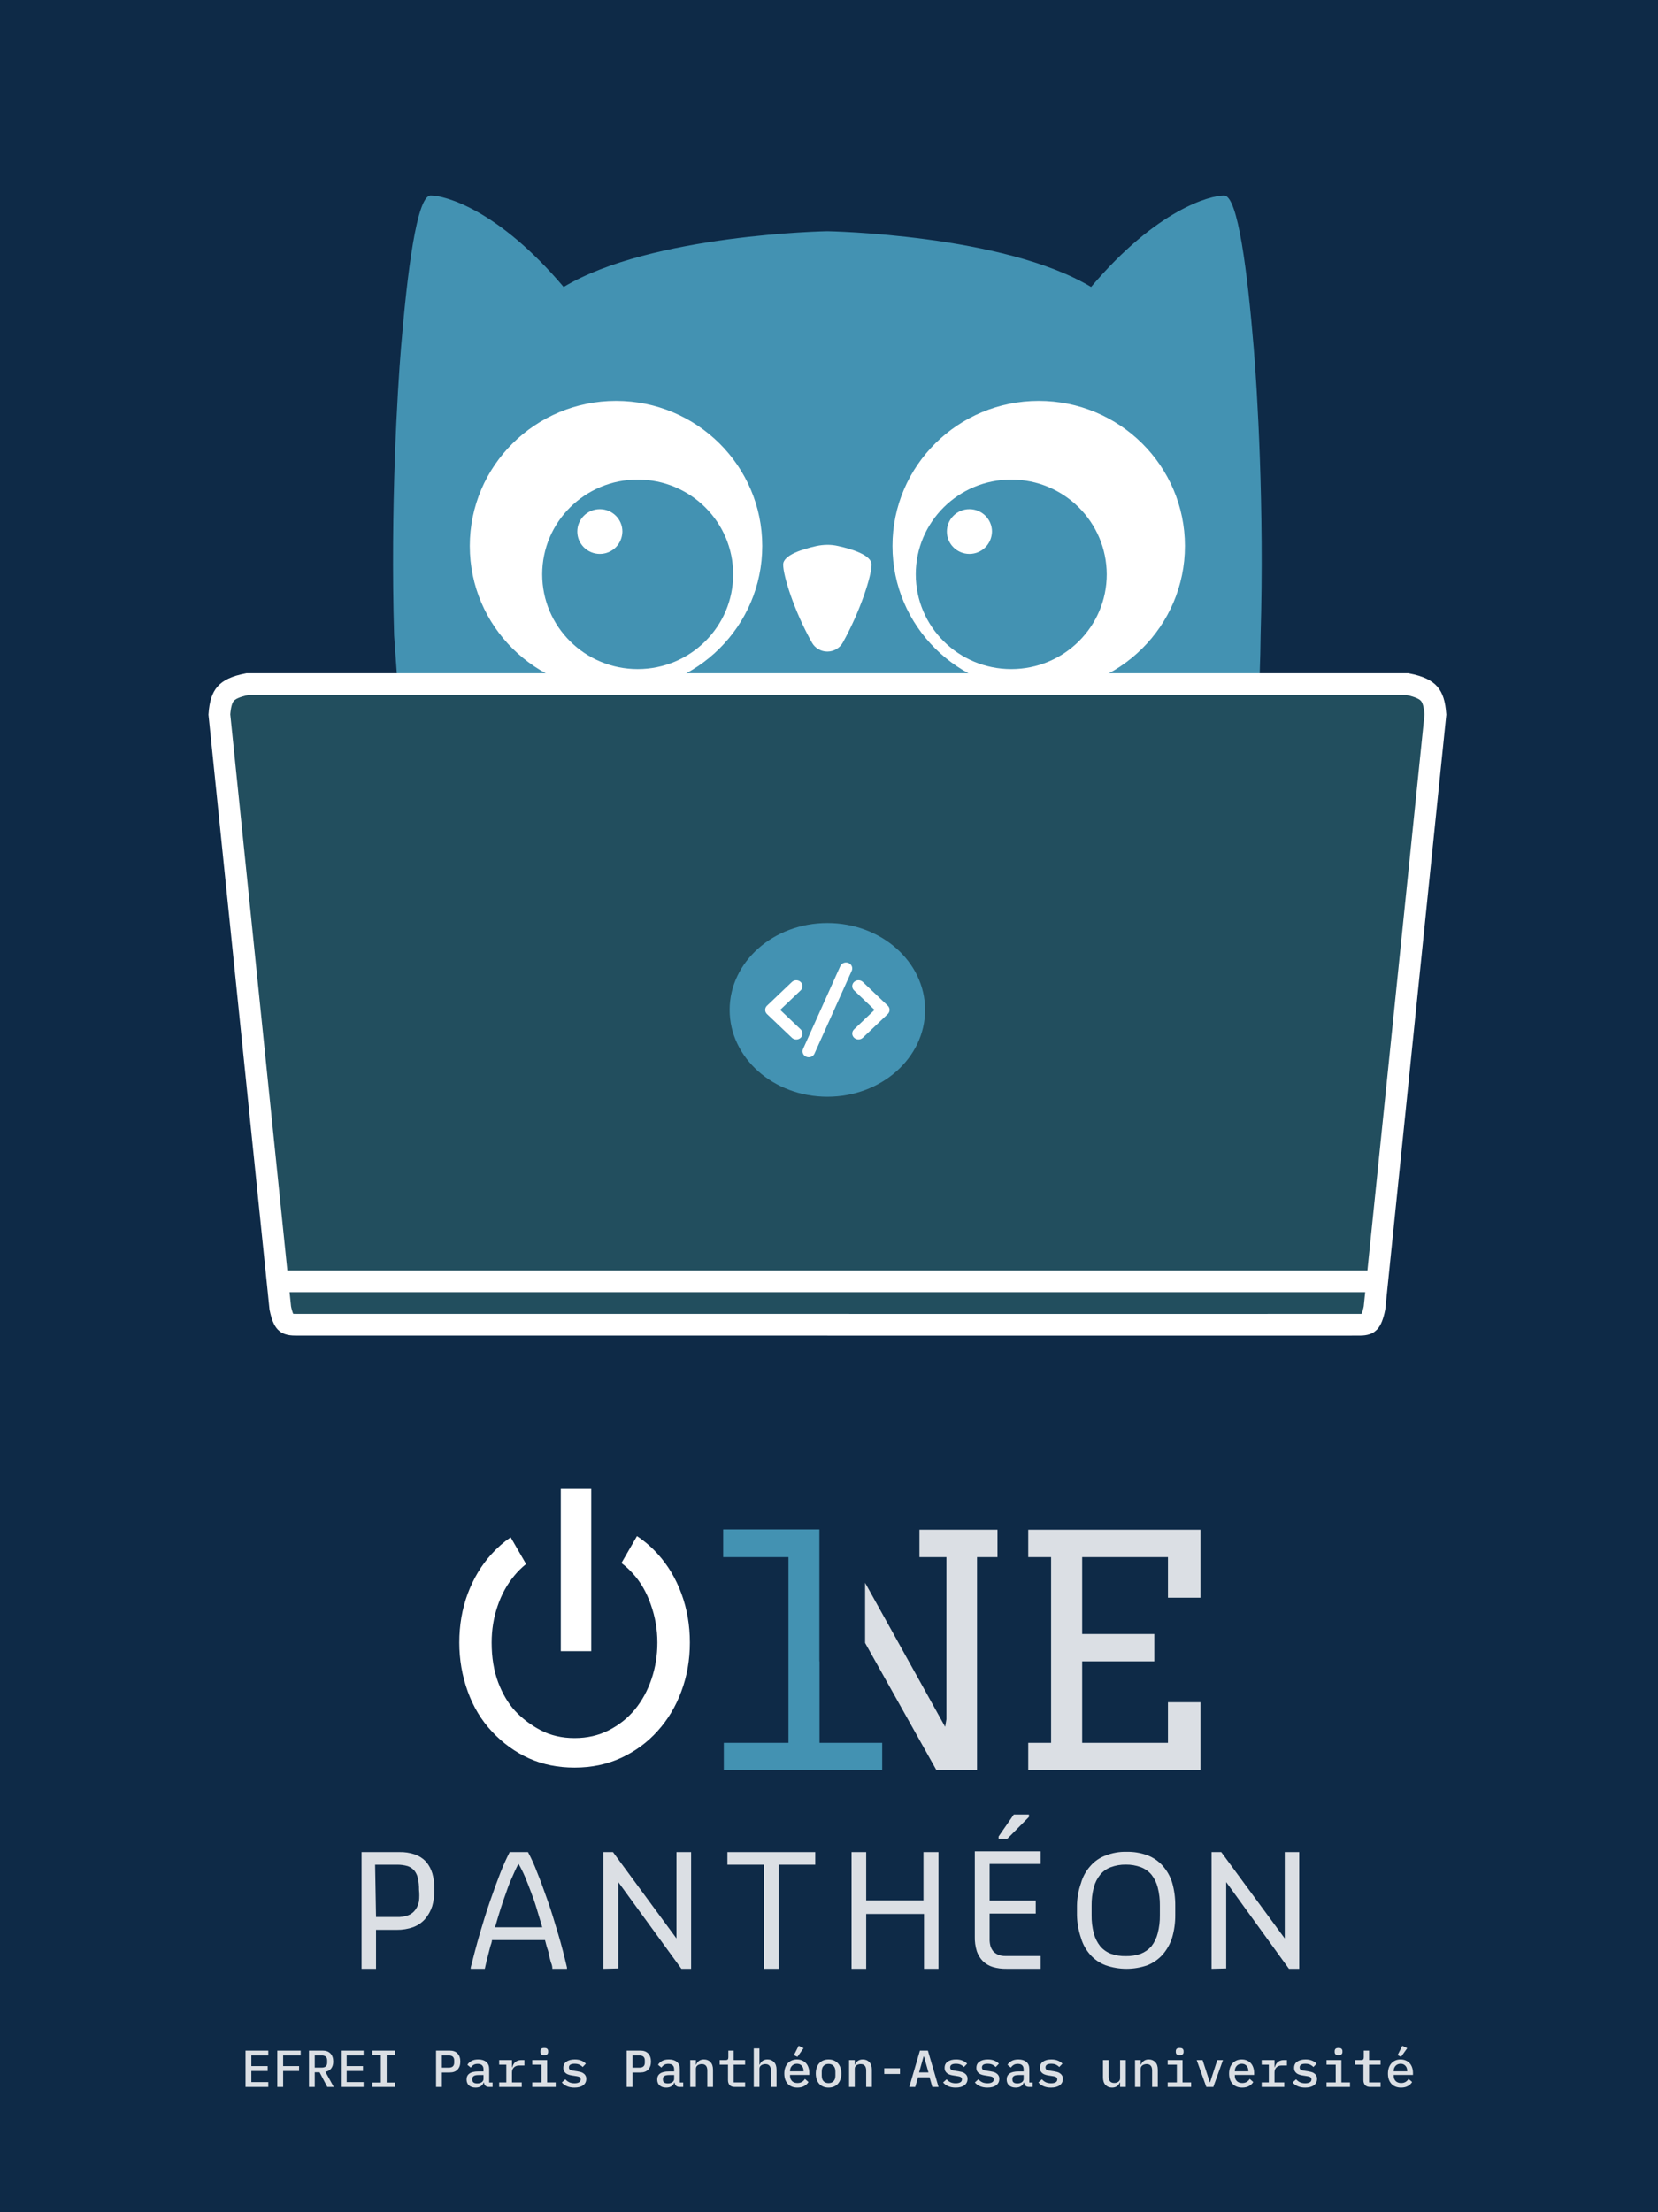 <svg width="509" height="679" viewBox="0 0 509 679" fill="none" xmlns="http://www.w3.org/2000/svg">
<rect width="509" height="679" fill="#0E2A47"/>
<path d="M75.376 640.626V629.458H82.368V630.962H77.168V634.21H82.176V635.714H77.168V639.122H82.368V640.626H75.376ZM85.13 640.626V629.458H92.314V630.962H86.922V634.21H91.818V635.714H86.922V640.626H85.13ZM96.627 640.626H94.852V629.458H99.028C100.094 629.458 100.905 629.756 101.459 630.354C102.025 630.951 102.307 631.772 102.307 632.818C102.307 633.671 102.1 634.375 101.684 634.93C101.268 635.484 100.67 635.826 99.891 635.954L102.467 640.626H100.484L98.115 636.114H96.627V640.626ZM98.772 634.674C99.881 634.674 100.436 634.167 100.436 633.154V632.466C100.436 631.452 99.881 630.946 98.772 630.946H96.627V634.674H98.772ZM104.637 640.626V629.458H111.629V630.962H106.429V634.21H111.437V635.714H106.429V639.122H111.629V640.626H104.637ZM114.295 640.626V639.266H116.919V630.818H114.295V629.458H121.335V630.818H118.711V639.266H121.335V640.626H114.295ZM133.866 640.626V629.458H138.042C139.109 629.458 139.92 629.756 140.474 630.354C141.04 630.951 141.322 631.772 141.322 632.818C141.322 633.863 141.04 634.684 140.474 635.282C139.92 635.879 139.109 636.178 138.042 636.178H135.658V640.626H133.866ZM135.658 634.69H137.77C138.88 634.69 139.434 634.178 139.434 633.154V632.466C139.434 631.452 138.88 630.946 137.77 630.946H135.658V634.69ZM150.148 640.626C149.647 640.626 149.268 640.498 149.012 640.242C148.767 639.986 148.618 639.65 148.564 639.234H148.484C148.324 639.735 148.031 640.124 147.604 640.402C147.188 640.679 146.655 640.818 146.004 640.818C145.162 640.818 144.49 640.599 143.988 640.162C143.487 639.714 143.236 639.1 143.236 638.322C143.236 637.522 143.53 636.914 144.116 636.498C144.714 636.071 145.626 635.858 146.852 635.858H148.436V635.218C148.436 634.098 147.844 633.538 146.66 633.538C146.127 633.538 145.695 633.644 145.364 633.858C145.034 634.06 144.756 634.332 144.532 634.674L143.492 633.826C143.727 633.378 144.122 632.994 144.676 632.674C145.231 632.343 145.946 632.178 146.82 632.178C147.866 632.178 148.687 632.428 149.284 632.93C149.882 633.431 150.18 634.156 150.18 635.106V639.25H151.22V640.626H150.148ZM146.5 639.538C147.066 639.538 147.53 639.41 147.892 639.154C148.255 638.898 148.436 638.567 148.436 638.162V636.962H146.884C145.626 636.962 144.996 637.34 144.996 638.098V638.418C144.996 638.791 145.13 639.074 145.396 639.266C145.663 639.447 146.031 639.538 146.5 639.538ZM153.246 639.218H155.438V633.778H153.246V632.37H157.182V634.562H157.278C157.353 634.274 157.459 633.996 157.598 633.73C157.737 633.463 157.913 633.234 158.126 633.042C158.339 632.839 158.601 632.679 158.91 632.562C159.219 632.434 159.582 632.37 159.998 632.37H160.99V634.034H159.358C158.718 634.034 158.195 634.226 157.79 634.61C157.385 634.983 157.182 635.49 157.182 636.13V639.218H160.174V640.626H153.246V639.218ZM167.096 630.866C166.648 630.866 166.333 630.775 166.152 630.594C165.981 630.412 165.896 630.188 165.896 629.922V629.586C165.896 629.319 165.981 629.095 166.152 628.914C166.333 628.732 166.642 628.642 167.08 628.642C167.528 628.642 167.837 628.732 168.008 628.914C168.189 629.095 168.28 629.319 168.28 629.586V629.922C168.28 630.188 168.189 630.412 168.008 630.594C167.837 630.775 167.533 630.866 167.096 630.866ZM163.4 639.218H166.216V633.778H163.4V632.37H167.96V639.218H170.6V640.626H163.4V639.218ZM176.353 640.818C175.457 640.818 174.684 640.674 174.033 640.386C173.393 640.098 172.876 639.714 172.481 639.234L173.553 638.274C173.916 638.668 174.321 638.972 174.769 639.186C175.228 639.388 175.767 639.49 176.385 639.49C176.951 639.49 177.404 639.394 177.745 639.202C178.097 639.01 178.273 638.711 178.273 638.306C178.273 638.135 178.241 637.991 178.177 637.874C178.113 637.756 178.023 637.66 177.905 637.586C177.788 637.511 177.649 637.452 177.489 637.41C177.34 637.367 177.18 637.335 177.009 637.314L175.697 637.106C175.377 637.063 175.052 636.994 174.721 636.898C174.391 636.802 174.092 636.668 173.825 636.498C173.569 636.316 173.356 636.087 173.185 635.81C173.025 635.532 172.945 635.18 172.945 634.754C172.945 633.911 173.265 633.271 173.905 632.834C174.556 632.396 175.409 632.178 176.465 632.178C177.233 632.178 177.895 632.295 178.449 632.53C179.015 632.754 179.484 633.068 179.857 633.474L178.881 634.498C178.668 634.252 178.364 634.028 177.969 633.826C177.575 633.612 177.052 633.506 176.401 633.506C175.239 633.506 174.657 633.874 174.657 634.61C174.657 634.962 174.78 635.207 175.025 635.346C175.281 635.474 175.58 635.559 175.921 635.602L177.233 635.81C177.564 635.863 177.889 635.932 178.209 636.018C178.54 636.103 178.833 636.236 179.089 636.418C179.356 636.588 179.569 636.812 179.729 637.09C179.9 637.367 179.985 637.719 179.985 638.146C179.985 638.978 179.66 639.634 179.009 640.114C178.369 640.583 177.484 640.818 176.353 640.818ZM192.389 640.626V629.458H196.565C197.632 629.458 198.442 629.756 198.997 630.354C199.562 630.951 199.845 631.772 199.845 632.818C199.845 633.863 199.562 634.684 198.997 635.282C198.442 635.879 197.632 636.178 196.565 636.178H194.181V640.626H192.389ZM194.181 634.69H196.293C197.402 634.69 197.957 634.178 197.957 633.154V632.466C197.957 631.452 197.402 630.946 196.293 630.946H194.181V634.69ZM208.671 640.626C208.169 640.626 207.791 640.498 207.535 640.242C207.289 639.986 207.14 639.65 207.087 639.234H207.007C206.847 639.735 206.553 640.124 206.127 640.402C205.711 640.679 205.177 640.818 204.527 640.818C203.684 640.818 203.012 640.599 202.511 640.162C202.009 639.714 201.759 639.1 201.759 638.322C201.759 637.522 202.052 636.914 202.639 636.498C203.236 636.071 204.148 635.858 205.375 635.858H206.959V635.218C206.959 634.098 206.367 633.538 205.183 633.538C204.649 633.538 204.217 633.644 203.887 633.858C203.556 634.06 203.279 634.332 203.055 634.674L202.015 633.826C202.249 633.378 202.644 632.994 203.199 632.674C203.753 632.343 204.468 632.178 205.343 632.178C206.388 632.178 207.209 632.428 207.807 632.93C208.404 633.431 208.703 634.156 208.703 635.106V639.25H209.743V640.626H208.671ZM205.023 639.538C205.588 639.538 206.052 639.41 206.415 639.154C206.777 638.898 206.959 638.567 206.959 638.162V636.962H205.407C204.148 636.962 203.519 637.34 203.519 638.098V638.418C203.519 638.791 203.652 639.074 203.919 639.266C204.185 639.447 204.553 639.538 205.023 639.538ZM211.897 640.626V632.37H213.641V633.778H213.721C213.806 633.564 213.913 633.362 214.041 633.17C214.179 632.967 214.345 632.796 214.537 632.658C214.729 632.508 214.953 632.391 215.209 632.306C215.465 632.22 215.763 632.178 216.105 632.178C216.937 632.178 217.609 632.45 218.121 632.994C218.633 633.538 218.889 634.311 218.889 635.314V640.626H217.145V635.57C217.145 634.258 216.574 633.602 215.433 633.602C215.209 633.602 214.99 633.634 214.777 633.698C214.563 633.751 214.371 633.836 214.201 633.954C214.03 634.071 213.891 634.22 213.785 634.402C213.689 634.583 213.641 634.791 213.641 635.026V640.626H211.897ZM225.602 640.626C224.877 640.626 224.344 640.434 224.002 640.05C223.661 639.655 223.49 639.148 223.49 638.53V633.778H220.946V632.37H222.754C223.064 632.37 223.282 632.311 223.41 632.194C223.538 632.066 223.602 631.842 223.602 631.522V629.458H225.234V632.37H228.754V633.778H225.234V639.218H228.754V640.626H225.602ZM231.404 628.786H233.148V633.778H233.228C233.313 633.564 233.42 633.362 233.548 633.17C233.687 632.967 233.852 632.796 234.044 632.658C234.236 632.508 234.46 632.391 234.716 632.306C234.972 632.22 235.271 632.178 235.612 632.178C236.444 632.178 237.116 632.45 237.628 632.994C238.14 633.538 238.396 634.311 238.396 635.314V640.626H236.652V635.57C236.652 634.258 236.081 633.602 234.94 633.602C234.716 633.602 234.497 633.634 234.284 633.698C234.071 633.751 233.879 633.836 233.708 633.954C233.537 634.071 233.399 634.22 233.292 634.402C233.196 634.583 233.148 634.791 233.148 635.026V640.626H231.404V628.786ZM244.806 631.362L243.734 630.85L245.19 627.97L246.694 628.706L244.806 631.362ZM244.79 640.818C244.16 640.818 243.595 640.716 243.094 640.514C242.592 640.311 242.171 640.023 241.83 639.65C241.488 639.276 241.227 638.828 241.046 638.306C240.864 637.772 240.774 637.175 240.774 636.514C240.774 635.852 240.864 635.255 241.046 634.722C241.238 634.188 241.499 633.735 241.83 633.362C242.171 632.978 242.582 632.684 243.062 632.482C243.542 632.279 244.075 632.178 244.662 632.178C245.238 632.178 245.76 632.279 246.23 632.482C246.699 632.674 247.099 632.951 247.43 633.314C247.76 633.676 248.011 634.108 248.182 634.61C248.363 635.111 248.454 635.666 248.454 636.274V636.93H242.534V637.202C242.534 637.852 242.736 638.386 243.142 638.802C243.547 639.207 244.107 639.41 244.822 639.41C245.355 639.41 245.808 639.298 246.182 639.074C246.566 638.839 246.875 638.53 247.11 638.146L248.198 639.106C247.92 639.586 247.494 639.991 246.918 640.322C246.352 640.652 245.643 640.818 244.79 640.818ZM244.662 633.506C244.352 633.506 244.064 633.559 243.798 633.666C243.542 633.772 243.318 633.927 243.126 634.13C242.944 634.322 242.8 634.551 242.694 634.818C242.587 635.084 242.534 635.378 242.534 635.698V635.81H246.678V635.65C246.678 634.999 246.491 634.482 246.118 634.098C245.755 633.703 245.27 633.506 244.662 633.506ZM254.368 640.818C253.76 640.818 253.21 640.716 252.72 640.514C252.24 640.311 251.829 640.023 251.488 639.65C251.157 639.276 250.901 638.823 250.72 638.29C250.538 637.756 250.448 637.159 250.448 636.498C250.448 635.836 250.538 635.239 250.72 634.706C250.901 634.172 251.157 633.719 251.488 633.346C251.829 632.972 252.24 632.684 252.72 632.482C253.21 632.279 253.76 632.178 254.368 632.178C254.976 632.178 255.52 632.279 256 632.482C256.49 632.684 256.901 632.972 257.232 633.346C257.573 633.719 257.834 634.172 258.016 634.706C258.197 635.239 258.288 635.836 258.288 636.498C258.288 637.159 258.197 637.756 258.016 638.29C257.834 638.823 257.573 639.276 257.232 639.65C256.901 640.023 256.49 640.311 256 640.514C255.52 640.716 254.976 640.818 254.368 640.818ZM254.368 639.442C255.008 639.442 255.514 639.25 255.888 638.866C256.272 638.471 256.464 637.89 256.464 637.122V635.874C256.464 635.106 256.272 634.53 255.888 634.146C255.514 633.751 255.008 633.554 254.368 633.554C253.728 633.554 253.216 633.751 252.832 634.146C252.458 634.53 252.272 635.106 252.272 635.874V637.122C252.272 637.89 252.458 638.471 252.832 638.866C253.216 639.25 253.728 639.442 254.368 639.442ZM260.665 640.626V632.37H262.409V633.778H262.489C262.575 633.564 262.681 633.362 262.809 633.17C262.948 632.967 263.113 632.796 263.305 632.658C263.497 632.508 263.721 632.391 263.977 632.306C264.233 632.22 264.532 632.178 264.873 632.178C265.705 632.178 266.377 632.45 266.889 632.994C267.401 633.538 267.657 634.311 267.657 635.314V640.626H265.913V635.57C265.913 634.258 265.343 633.602 264.201 633.602C263.977 633.602 263.759 633.634 263.545 633.698C263.332 633.751 263.14 633.836 262.969 633.954C262.799 634.071 262.66 634.22 262.553 634.402C262.457 634.583 262.409 634.791 262.409 635.026V640.626H260.665ZM271.459 636.626V634.882H276.291V636.626H271.459ZM286.221 640.626L285.373 637.65H281.821L280.973 640.626H279.149L282.413 629.458H284.861L288.125 640.626H286.221ZM283.661 631.266H283.533L282.157 636.162H285.037L283.661 631.266ZM293.399 640.818C292.503 640.818 291.729 640.674 291.079 640.386C290.439 640.098 289.921 639.714 289.527 639.234L290.599 638.274C290.961 638.668 291.367 638.972 291.815 639.186C292.273 639.388 292.812 639.49 293.431 639.49C293.996 639.49 294.449 639.394 294.791 639.202C295.143 639.01 295.319 638.711 295.319 638.306C295.319 638.135 295.287 637.991 295.223 637.874C295.159 637.756 295.068 637.66 294.951 637.586C294.833 637.511 294.695 637.452 294.535 637.41C294.385 637.367 294.225 637.335 294.055 637.314L292.743 637.106C292.423 637.063 292.097 636.994 291.767 636.898C291.436 636.802 291.137 636.668 290.871 636.498C290.615 636.316 290.401 636.087 290.231 635.81C290.071 635.532 289.991 635.18 289.991 634.754C289.991 633.911 290.311 633.271 290.951 632.834C291.601 632.396 292.455 632.178 293.511 632.178C294.279 632.178 294.94 632.295 295.495 632.53C296.06 632.754 296.529 633.068 296.903 633.474L295.927 634.498C295.713 634.252 295.409 634.028 295.015 633.826C294.62 633.612 294.097 633.506 293.447 633.506C292.284 633.506 291.703 633.874 291.703 634.61C291.703 634.962 291.825 635.207 292.071 635.346C292.327 635.474 292.625 635.559 292.967 635.602L294.279 635.81C294.609 635.863 294.935 635.932 295.255 636.018C295.585 636.103 295.879 636.236 296.135 636.418C296.401 636.588 296.615 636.812 296.775 637.09C296.945 637.367 297.031 637.719 297.031 638.146C297.031 638.978 296.705 639.634 296.055 640.114C295.415 640.583 294.529 640.818 293.399 640.818ZM303.152 640.818C302.256 640.818 301.483 640.674 300.832 640.386C300.192 640.098 299.675 639.714 299.28 639.234L300.352 638.274C300.715 638.668 301.12 638.972 301.568 639.186C302.027 639.388 302.566 639.49 303.184 639.49C303.75 639.49 304.203 639.394 304.544 639.202C304.896 639.01 305.072 638.711 305.072 638.306C305.072 638.135 305.04 637.991 304.976 637.874C304.912 637.756 304.822 637.66 304.704 637.586C304.587 637.511 304.448 637.452 304.288 637.41C304.139 637.367 303.979 637.335 303.808 637.314L302.496 637.106C302.176 637.063 301.851 636.994 301.52 636.898C301.19 636.802 300.891 636.668 300.624 636.498C300.368 636.316 300.155 636.087 299.984 635.81C299.824 635.532 299.744 635.18 299.744 634.754C299.744 633.911 300.064 633.271 300.704 632.834C301.355 632.396 302.208 632.178 303.264 632.178C304.032 632.178 304.694 632.295 305.248 632.53C305.814 632.754 306.283 633.068 306.656 633.474L305.68 634.498C305.467 634.252 305.163 634.028 304.768 633.826C304.374 633.612 303.851 633.506 303.2 633.506C302.038 633.506 301.456 633.874 301.456 634.61C301.456 634.962 301.579 635.207 301.824 635.346C302.08 635.474 302.379 635.559 302.72 635.602L304.032 635.81C304.363 635.863 304.688 635.932 305.008 636.018C305.339 636.103 305.632 636.236 305.888 636.418C306.155 636.588 306.368 636.812 306.528 637.09C306.699 637.367 306.784 637.719 306.784 638.146C306.784 638.978 306.459 639.634 305.808 640.114C305.168 640.583 304.283 640.818 303.152 640.818ZM315.962 640.626C315.461 640.626 315.082 640.498 314.826 640.242C314.581 639.986 314.431 639.65 314.378 639.234H314.298C314.138 639.735 313.845 640.124 313.418 640.402C313.002 640.679 312.469 640.818 311.818 640.818C310.975 640.818 310.303 640.599 309.802 640.162C309.301 639.714 309.05 639.1 309.05 638.322C309.05 637.522 309.343 636.914 309.93 636.498C310.527 636.071 311.439 635.858 312.666 635.858H314.25V635.218C314.25 634.098 313.658 633.538 312.474 633.538C311.941 633.538 311.509 633.644 311.178 633.858C310.847 634.06 310.57 634.332 310.346 634.674L309.306 633.826C309.541 633.378 309.935 632.994 310.49 632.674C311.045 632.343 311.759 632.178 312.634 632.178C313.679 632.178 314.501 632.428 315.098 632.93C315.695 633.431 315.994 634.156 315.994 635.106V639.25H317.034V640.626H315.962ZM312.314 639.538C312.879 639.538 313.343 639.41 313.706 639.154C314.069 638.898 314.25 638.567 314.25 638.162V636.962H312.698C311.439 636.962 310.81 637.34 310.81 638.098V638.418C310.81 638.791 310.943 639.074 311.21 639.266C311.477 639.447 311.845 639.538 312.314 639.538ZM322.66 640.818C321.764 640.818 320.99 640.674 320.34 640.386C319.7 640.098 319.182 639.714 318.788 639.234L319.86 638.274C320.222 638.668 320.628 638.972 321.076 639.186C321.534 639.388 322.073 639.49 322.692 639.49C323.257 639.49 323.71 639.394 324.052 639.202C324.404 639.01 324.58 638.711 324.58 638.306C324.58 638.135 324.548 637.991 324.484 637.874C324.42 637.756 324.329 637.66 324.212 637.586C324.094 637.511 323.956 637.452 323.796 637.41C323.646 637.367 323.486 637.335 323.316 637.314L322.004 637.106C321.684 637.063 321.358 636.994 321.028 636.898C320.697 636.802 320.398 636.668 320.132 636.498C319.876 636.316 319.662 636.087 319.492 635.81C319.332 635.532 319.252 635.18 319.252 634.754C319.252 633.911 319.572 633.271 320.212 632.834C320.862 632.396 321.716 632.178 322.772 632.178C323.54 632.178 324.201 632.295 324.756 632.53C325.321 632.754 325.79 633.068 326.164 633.474L325.188 634.498C324.974 634.252 324.67 634.028 324.276 633.826C323.881 633.612 323.358 633.506 322.708 633.506C321.545 633.506 320.964 633.874 320.964 634.61C320.964 634.962 321.086 635.207 321.332 635.346C321.588 635.474 321.886 635.559 322.228 635.602L323.54 635.81C323.87 635.863 324.196 635.932 324.516 636.018C324.846 636.103 325.14 636.236 325.396 636.418C325.662 636.588 325.876 636.812 326.036 637.09C326.206 637.367 326.292 637.719 326.292 638.146C326.292 638.978 325.966 639.634 325.316 640.114C324.676 640.583 323.79 640.818 322.66 640.818ZM343.863 639.218H343.783C343.698 639.431 343.586 639.639 343.447 639.842C343.319 640.034 343.159 640.204 342.967 640.354C342.775 640.492 342.551 640.604 342.295 640.69C342.039 640.775 341.741 640.818 341.399 640.818C340.567 640.818 339.895 640.546 339.383 640.002C338.871 639.458 338.615 638.684 338.615 637.682V632.37H340.359V637.426C340.359 638.738 340.93 639.394 342.071 639.394C342.295 639.394 342.514 639.367 342.727 639.314C342.941 639.25 343.133 639.159 343.303 639.042C343.474 638.924 343.607 638.78 343.703 638.61C343.81 638.428 343.863 638.215 343.863 637.97V632.37H345.607V640.626H343.863V639.218ZM348.449 640.626V632.37H350.193V633.778H350.273C350.358 633.564 350.465 633.362 350.593 633.17C350.732 632.967 350.897 632.796 351.089 632.658C351.281 632.508 351.505 632.391 351.761 632.306C352.017 632.22 352.316 632.178 352.657 632.178C353.489 632.178 354.161 632.45 354.673 632.994C355.185 633.538 355.441 634.311 355.441 635.314V640.626H353.697V635.57C353.697 634.258 353.126 633.602 351.985 633.602C351.761 633.602 351.542 633.634 351.329 633.698C351.116 633.751 350.924 633.836 350.753 633.954C350.582 634.071 350.444 634.22 350.337 634.402C350.241 634.583 350.193 634.791 350.193 635.026V640.626H348.449ZM362.171 630.866C361.723 630.866 361.408 630.775 361.227 630.594C361.056 630.412 360.971 630.188 360.971 629.922V629.586C360.971 629.319 361.056 629.095 361.227 628.914C361.408 628.732 361.717 628.642 362.155 628.642C362.603 628.642 362.912 628.732 363.083 628.914C363.264 629.095 363.355 629.319 363.355 629.586V629.922C363.355 630.188 363.264 630.412 363.083 630.594C362.912 630.775 362.608 630.866 362.171 630.866ZM358.475 639.218H361.291V633.778H358.475V632.37H363.035V639.218H365.675V640.626H358.475V639.218ZM370.34 640.626L367.38 632.37H369.188L370.324 635.858L371.396 639.17H371.492L372.564 635.858L373.7 632.37H375.444L372.484 640.626H370.34ZM381.342 640.818C380.713 640.818 380.148 640.716 379.646 640.514C379.145 640.311 378.724 640.023 378.382 639.65C378.041 639.276 377.78 638.828 377.598 638.306C377.417 637.772 377.326 637.175 377.326 636.514C377.326 635.852 377.417 635.255 377.598 634.722C377.79 634.188 378.052 633.735 378.382 633.362C378.724 632.978 379.134 632.684 379.614 632.482C380.094 632.279 380.628 632.178 381.214 632.178C381.79 632.178 382.313 632.279 382.782 632.482C383.252 632.674 383.652 632.951 383.982 633.314C384.313 633.676 384.564 634.108 384.734 634.61C384.916 635.111 385.006 635.666 385.006 636.274V636.93H379.086V637.202C379.086 637.852 379.289 638.386 379.694 638.802C380.1 639.207 380.66 639.41 381.374 639.41C381.908 639.41 382.361 639.298 382.734 639.074C383.118 638.839 383.428 638.53 383.662 638.146L384.75 639.106C384.473 639.586 384.046 639.991 383.47 640.322C382.905 640.652 382.196 640.818 381.342 640.818ZM381.214 633.506C380.905 633.506 380.617 633.559 380.35 633.666C380.094 633.772 379.87 633.927 379.678 634.13C379.497 634.322 379.353 634.551 379.246 634.818C379.14 635.084 379.086 635.378 379.086 635.698V635.81H383.23V635.65C383.23 634.999 383.044 634.482 382.67 634.098C382.308 633.703 381.822 633.506 381.214 633.506ZM387.336 639.218H389.528V633.778H387.336V632.37H391.272V634.562H391.368C391.443 634.274 391.549 633.996 391.688 633.73C391.827 633.463 392.003 633.234 392.216 633.042C392.429 632.839 392.691 632.679 393 632.562C393.309 632.434 393.672 632.37 394.088 632.37H395.08V634.034H393.448C392.808 634.034 392.285 634.226 391.88 634.61C391.475 634.983 391.272 635.49 391.272 636.13V639.218H394.264V640.626H387.336V639.218ZM400.69 640.818C399.794 640.818 399.02 640.674 398.37 640.386C397.73 640.098 397.212 639.714 396.818 639.234L397.89 638.274C398.252 638.668 398.658 638.972 399.106 639.186C399.564 639.388 400.103 639.49 400.722 639.49C401.287 639.49 401.74 639.394 402.082 639.202C402.434 639.01 402.61 638.711 402.61 638.306C402.61 638.135 402.578 637.991 402.514 637.874C402.45 637.756 402.359 637.66 402.242 637.586C402.124 637.511 401.986 637.452 401.826 637.41C401.676 637.367 401.516 637.335 401.346 637.314L400.034 637.106C399.714 637.063 399.388 636.994 399.058 636.898C398.727 636.802 398.428 636.668 398.162 636.498C397.906 636.316 397.692 636.087 397.522 635.81C397.362 635.532 397.282 635.18 397.282 634.754C397.282 633.911 397.602 633.271 398.242 632.834C398.892 632.396 399.746 632.178 400.802 632.178C401.57 632.178 402.231 632.295 402.786 632.53C403.351 632.754 403.82 633.068 404.194 633.474L403.218 634.498C403.004 634.252 402.7 634.028 402.306 633.826C401.911 633.612 401.388 633.506 400.738 633.506C399.575 633.506 398.994 633.874 398.994 634.61C398.994 634.962 399.116 635.207 399.362 635.346C399.618 635.474 399.916 635.559 400.258 635.602L401.57 635.81C401.9 635.863 402.226 635.932 402.546 636.018C402.876 636.103 403.17 636.236 403.426 636.418C403.692 636.588 403.906 636.812 404.066 637.09C404.236 637.367 404.322 637.719 404.322 638.146C404.322 638.978 403.996 639.634 403.346 640.114C402.706 640.583 401.82 640.818 400.69 640.818ZM410.94 630.866C410.492 630.866 410.177 630.775 409.996 630.594C409.825 630.412 409.74 630.188 409.74 629.922V629.586C409.74 629.319 409.825 629.095 409.996 628.914C410.177 628.732 410.486 628.642 410.924 628.642C411.372 628.642 411.681 628.732 411.852 628.914C412.033 629.095 412.124 629.319 412.124 629.586V629.922C412.124 630.188 412.033 630.412 411.852 630.594C411.681 630.775 411.377 630.866 410.94 630.866ZM407.244 639.218H410.06V633.778H407.244V632.37H411.804V639.218H414.444V640.626H407.244V639.218ZM420.677 640.626C419.952 640.626 419.419 640.434 419.077 640.05C418.736 639.655 418.565 639.148 418.565 638.53V633.778H416.021V632.37H417.829C418.139 632.37 418.357 632.311 418.485 632.194C418.613 632.066 418.677 631.842 418.677 631.522V629.458H420.309V632.37H423.829V633.778H420.309V639.218H423.829V640.626H420.677ZM430.127 631.362L429.055 630.85L430.511 627.97L432.015 628.706L430.127 631.362ZM430.111 640.818C429.482 640.818 428.916 640.716 428.415 640.514C427.914 640.311 427.492 640.023 427.151 639.65C426.81 639.276 426.548 638.828 426.367 638.306C426.186 637.772 426.095 637.175 426.095 636.514C426.095 635.852 426.186 635.255 426.367 634.722C426.559 634.188 426.82 633.735 427.151 633.362C427.492 632.978 427.903 632.684 428.383 632.482C428.863 632.279 429.396 632.178 429.983 632.178C430.559 632.178 431.082 632.279 431.551 632.482C432.02 632.674 432.42 632.951 432.751 633.314C433.082 633.676 433.332 634.108 433.503 634.61C433.684 635.111 433.775 635.666 433.775 636.274V636.93H427.855V637.202C427.855 637.852 428.058 638.386 428.463 638.802C428.868 639.207 429.428 639.41 430.143 639.41C430.676 639.41 431.13 639.298 431.503 639.074C431.887 638.839 432.196 638.53 432.431 638.146L433.519 639.106C433.242 639.586 432.815 639.991 432.239 640.322C431.674 640.652 430.964 640.818 430.111 640.818ZM429.983 633.506C429.674 633.506 429.386 633.559 429.119 633.666C428.863 633.772 428.639 633.927 428.447 634.13C428.266 634.322 428.122 634.551 428.015 634.818C427.908 635.084 427.855 635.378 427.855 635.698V635.81H431.999V635.65C431.999 634.999 431.812 634.482 431.439 634.098C431.076 633.703 430.591 633.506 429.983 633.506Z" fill="#DBDFE4"/>
<path d="M111 604.363V568.52H122.573C124.214 568.476 125.85 568.723 127.405 569.25C128.683 569.71 129.837 570.46 130.775 571.441C131.68 572.507 132.35 573.751 132.742 575.093C133.197 576.719 133.405 578.405 133.36 580.093C133.38 581.802 133.153 583.505 132.686 585.149C132.217 586.59 131.473 587.925 130.495 589.082C129.513 590.184 128.279 591.032 126.899 591.554C125.259 592.138 123.527 592.424 121.787 592.397H115.438V604.363H111ZM115.438 588.464H121.787C123.01 588.51 124.231 588.319 125.382 587.902C126.267 587.548 127.028 586.942 127.573 586.161C128.109 585.385 128.473 584.504 128.641 583.576C128.763 582.418 128.763 581.251 128.641 580.093C128.66 578.923 128.546 577.755 128.303 576.61C128.136 575.751 127.771 574.943 127.236 574.25C126.695 573.615 125.998 573.131 125.214 572.846C124.137 572.531 123.02 572.38 121.899 572.396H115.157L115.438 588.464Z" fill="#DBDFE4"/>
<path d="M144.509 604.363V603.97C145.352 600.655 146.251 597.172 147.262 593.689C148.273 590.206 149.341 586.779 150.464 583.52C151.588 580.262 152.655 577.34 153.667 574.756C154.678 572.172 155.689 570.037 156.476 568.52H162.094C163.171 570.532 164.11 572.616 164.903 574.756C165.97 577.34 167.038 580.374 168.161 583.52C169.285 586.666 170.296 590.149 171.363 593.689C172.431 597.228 173.274 600.655 174.06 603.97V604.363H169.566C169.566 604.026 169.566 603.352 169.116 602.34L168.442 599.812C168.442 599.138 168.105 598.408 167.88 597.678C167.656 596.947 167.543 596.273 167.318 595.543H151.026C151.026 596.273 150.633 597.003 150.464 597.734C150.296 598.464 150.071 599.194 149.903 599.925C149.734 600.655 149.509 601.385 149.341 602.116C149.172 602.846 149.004 603.576 148.835 604.363H144.509ZM159.172 572.116C158.498 573.352 157.88 574.7 157.262 576.161C156.558 577.698 155.939 579.274 155.408 580.88C154.79 582.509 154.228 584.25 153.667 585.992C153.105 587.734 152.543 589.644 151.981 591.61H166.476C165.914 589.7 165.352 587.902 164.79 585.992C164.229 584.082 163.667 582.509 163.049 580.88C162.431 579.25 161.813 577.621 161.195 576.161C160.577 574.7 159.959 573.464 159.172 572.116Z" fill="#DBDFE4"/>
<path d="M185.203 604.363V568.52H188.181L207.676 595.037V568.52H212.17V604.363H209.192L189.81 577.734V604.251L185.203 604.363Z" fill="#DBDFE4"/>
<path d="M234.549 604.363V572.396H223.313V568.52H250.28V572.396H239.044V604.363H234.549Z" fill="#DBDFE4"/>
<path d="M261.423 604.363V568.52H265.918V583.352H283.502V568.52H288.109V604.363H283.671V587.509H265.918V604.363H261.423Z" fill="#DBDFE4"/>
<path d="M299.26 594.36V568.292H319.485V572.169H303.81V583.405H317.968V587.394H303.81V595.034C303.779 595.849 303.874 596.664 304.091 597.45C304.294 598.07 304.619 598.643 305.046 599.135C305.498 599.533 306.01 599.855 306.563 600.09C307.23 600.325 307.934 600.439 308.642 600.427H319.485V604.36H308.979C307.554 604.389 306.133 604.2 304.765 603.798C303.626 603.448 302.586 602.831 301.732 602C300.898 601.138 300.265 600.102 299.878 598.967C299.418 597.476 299.209 595.919 299.26 594.36ZM306.563 564.472V563.742L311.226 557H315.889V557.73L309.204 564.472H306.563Z" fill="#DBDFE4"/>
<path d="M330.628 587.874V584.953C330.664 582.598 331.081 580.264 331.864 578.043C332.405 576.104 333.385 574.316 334.729 572.818C335.994 571.342 337.62 570.219 339.448 569.56C341.486 568.759 343.664 568.376 345.853 568.436C348.036 568.387 350.208 568.749 352.257 569.503C354.045 570.183 355.644 571.281 356.92 572.706C358.25 574.202 359.246 575.964 359.842 577.874C360.5 580.175 360.822 582.56 360.797 584.953V587.874C360.814 590.212 360.493 592.539 359.842 594.785C359.233 596.707 358.239 598.484 356.92 600.009C355.632 601.434 354.038 602.548 352.257 603.268C348.093 604.728 343.556 604.728 339.392 603.268C337.604 602.588 336.005 601.49 334.729 600.065C333.397 598.58 332.418 596.813 331.864 594.897C331.088 592.635 330.671 590.265 330.628 587.874ZM335.122 587.874C335.09 589.769 335.317 591.659 335.797 593.492C336.175 594.924 336.844 596.263 337.763 597.425C338.638 598.455 339.759 599.247 341.021 599.728C342.499 600.252 344.061 600.499 345.628 600.459C347.195 600.495 348.756 600.248 350.235 599.728C351.49 599.232 352.607 598.443 353.493 597.425C354.393 596.259 355.043 594.92 355.404 593.492C355.883 591.659 356.11 589.769 356.078 587.874V584.953C356.105 583.059 355.878 581.169 355.404 579.335C355.044 577.924 354.393 576.603 353.493 575.458C352.623 574.423 351.501 573.63 350.235 573.155C348.76 572.616 347.199 572.35 345.628 572.369C344.057 572.345 342.495 572.611 341.021 573.155C339.748 573.616 338.622 574.412 337.763 575.458C336.844 576.599 336.175 577.92 335.797 579.335C335.322 581.169 335.096 583.059 335.122 584.953V587.874Z" fill="#DBDFE4"/>
<path d="M371.941 604.363V568.52H374.919L394.414 595.037V568.52H398.852V604.363H395.706L376.436 577.734V604.251L371.941 604.363Z" fill="#DBDFE4"/>
<path d="M265.58 504.323L287.478 543.368H299.942V477.983H306.222V469.561H282.269V477.983H290.545V527.74L290.156 530.077L265.58 485.861V504.323Z" fill="#DBDFE4"/>
<path d="M368.539 469.561H315.667V477.983H322.678V534.994H315.667V543.368H368.539V522.53H358.559V534.994H332.22V509.97H354.372V501.596H332.22V477.983H358.559V490.447H368.539V469.561Z" fill="#DBDFE4"/>
<path d="M251.558 469.463H222.012V477.983H242.055V534.994H222.207V543.368H270.831V534.994H251.597V509.969H251.558V469.463Z" fill="#4392B2"/>
<path d="M181.506 457H172.159V506.854H181.506V457Z" fill="white"/>
<path d="M194.31 483.047C193.217 481.832 192.039 480.749 190.775 479.797L195.55 471.527C197.915 473.092 200.05 474.936 201.954 477.058C205.07 480.499 207.488 484.556 209.208 489.23C210.928 493.903 211.788 498.902 211.788 504.225C211.788 509.548 210.912 514.546 209.159 519.22C207.439 523.861 205.005 527.918 201.857 531.391C198.741 534.864 195.008 537.606 190.659 539.619C186.342 541.599 181.587 542.589 176.394 542.589C171.298 542.589 166.641 541.647 162.421 539.765C158.202 537.85 154.437 535.14 151.127 531.634C147.816 528.129 145.301 523.975 143.58 519.171C141.86 514.367 141 509.385 141 504.225C141 498.902 141.86 493.903 143.58 489.23C145.333 484.556 147.767 480.499 150.883 477.058C152.659 475.099 154.621 473.378 156.769 471.894L161.508 480.102C160.169 481.173 158.948 482.382 157.845 483.728C155.638 486.39 153.934 489.505 152.733 493.076C151.532 496.614 150.932 500.33 150.932 504.225C150.932 508.769 151.597 512.826 152.928 516.396C154.259 519.934 156.011 522.887 158.186 525.257C160.393 527.594 163.006 529.557 166.024 531.148C169.075 532.738 172.532 533.533 176.394 533.533C180.257 533.533 183.746 532.738 186.861 531.148C190.01 529.557 192.687 527.431 194.895 524.77C197.102 522.076 198.806 518.96 200.006 515.422C201.207 511.884 201.808 508.152 201.808 504.225C201.808 500.2 201.142 496.321 199.812 492.589C198.513 488.824 196.68 485.643 194.31 483.047Z" fill="white"/>
<g clip-path="url(#clip0_358_5297)">
<rect x="137.333" y="113.333" width="233.333" height="106.667" fill="white"/>
<path d="M132.218 59.999C127.919 59.999 125.016 83.824 123.118 106.651C122.057 119.34 119.823 155.576 120.995 195.081C123.244 225.119 124.424 258.411 132.665 286.17C149.695 343.073 199.501 358.642 217.425 363.13C229.159 365.756 240.979 367.009 253.997 366.565C268.213 367.008 278.557 365.136 290.57 363.13C308.438 358.642 358.243 343.073 375.329 286.17C383.12 257.135 386.678 225.543 386.999 195.081C388.172 155.52 385.938 119.34 384.877 106.651C382.978 83.768 380.076 59.999 375.776 59.999C371.477 59.999 355.117 64.265 334.96 88.09C308.103 71.911 253.997 70.969 253.997 70.969C253.997 70.969 199.892 71.911 173.035 88.09C152.878 64.265 136.573 59.999 132.217 59.999H132.218ZM189.115 123.052C213.907 123.052 234.008 142.999 234.008 167.599C234.008 192.2 213.907 212.147 189.115 212.147C164.324 212.147 144.223 192.2 144.223 167.599C144.223 142.999 164.324 123.052 189.115 123.052ZM318.879 123.052C343.67 123.052 363.771 142.999 363.771 167.599C363.771 192.2 343.67 212.147 318.879 212.147C294.088 212.147 273.987 192.2 273.987 167.599C273.987 142.999 294.088 123.052 318.879 123.052ZM253.969 167.247C255.058 167.24 256.147 167.351 257.235 167.6C261.256 168.486 267.565 170.315 267.565 173.307C267.565 176.798 264.104 187.602 258.744 197.243C257.794 198.96 255.952 200.013 253.997 200.013C252.043 200.013 250.201 198.96 249.251 197.243C243.835 187.602 240.429 176.798 240.429 173.307C240.429 170.315 246.682 168.487 250.703 167.6C251.791 167.378 252.88 167.254 253.969 167.247Z" fill="#4392B2"/>
<path d="M195.765 147.209C179.572 147.209 166.451 160.23 166.451 176.298C166.451 192.366 179.572 205.387 195.765 205.387C211.957 205.387 225.079 192.366 225.079 176.298C225.079 160.23 211.957 147.209 195.765 147.209ZM184.151 170.037C180.354 170.037 177.227 166.99 177.227 163.167C177.227 159.399 180.298 156.296 184.151 156.296C187.948 156.296 191.075 159.344 191.075 163.167C191.019 166.99 187.948 170.037 184.151 170.037Z" fill="#4392B2"/>
<path d="M310.452 147.209C294.26 147.209 281.138 160.23 281.138 176.298C281.138 192.366 294.26 205.387 310.452 205.387C326.645 205.387 339.766 192.366 339.766 176.298C339.71 160.23 326.645 147.209 310.452 147.209ZM297.61 170.037C293.813 170.037 290.686 166.99 290.686 163.167C290.686 159.399 293.757 156.296 297.61 156.296C301.407 156.296 304.534 159.344 304.534 163.167C304.478 166.99 301.407 170.037 297.61 170.037Z" fill="#4392B2"/>
</g>
<path d="M417.342 406.656L257.341 406.667L257.341 406.656L254 406.656L90.667 406.645H90.659L90.652 406.645C88.698 406.653 88.046 406.206 87.686 405.823C87.158 405.261 86.582 404.103 86.049 401.53L67.345 219.319C67.595 215.92 68.261 214.114 69.275 212.956C70.288 211.797 72.124 210.746 75.979 210H432.031C435.886 210.746 437.722 211.797 438.735 212.956C439.749 214.115 440.415 215.92 440.665 219.319L421.96 401.541C421.427 404.114 420.851 405.272 420.324 405.834C419.964 406.217 419.311 406.665 417.357 406.656L417.349 406.656H417.342Z" fill="#224E5E" stroke="white" stroke-width="6.667"/>
<path d="M87.333 393.333L424 393.334" stroke="white" stroke-width="6.667"/>
<ellipse cx="254" cy="310" rx="30" ry="26.667" fill="#4392B2"/>
<path d="M246.528 322.016L257.975 296.554C258.167 296.128 258.523 295.789 258.969 295.605C259.415 295.421 259.918 295.406 260.375 295.563C260.833 295.72 261.21 296.037 261.43 296.45C261.65 296.863 261.697 297.34 261.56 297.785L261.484 297.985L250.037 323.447C249.844 323.872 249.489 324.212 249.043 324.396C248.596 324.58 248.093 324.595 247.636 324.438C247.178 324.281 246.801 323.964 246.581 323.551C246.361 323.138 246.315 322.66 246.451 322.216L246.528 322.016ZM235.468 308.71L243.105 301.437C243.448 301.111 243.909 300.922 244.394 300.908C244.879 300.894 245.351 301.056 245.715 301.361C246.079 301.667 246.307 302.093 246.353 302.553C246.399 303.013 246.259 303.472 245.963 303.837L245.804 304.008L239.517 309.996L245.804 315.983C246.15 316.31 246.352 316.75 246.369 317.213C246.385 317.677 246.215 318.129 245.893 318.477C245.571 318.825 245.121 319.043 244.636 319.085C244.151 319.128 243.668 318.993 243.284 318.707L243.105 318.554L235.468 311.281C235.139 310.968 234.942 310.552 234.913 310.11C234.884 309.668 235.025 309.231 235.31 308.881L235.468 308.71ZM262.196 301.436C262.525 301.122 262.962 300.934 263.426 300.907C263.89 300.879 264.348 301.013 264.716 301.285L264.893 301.436L272.532 308.71C272.86 309.023 273.058 309.44 273.087 309.882C273.116 310.324 272.975 310.76 272.69 311.11L272.532 311.283L264.893 318.547C264.55 318.873 264.089 319.062 263.604 319.076C263.119 319.09 262.647 318.928 262.283 318.623C261.919 318.317 261.691 317.891 261.645 317.431C261.599 316.972 261.739 316.512 262.035 316.147L262.196 315.974L268.479 309.996L262.192 304.007C261.834 303.666 261.633 303.203 261.633 302.721C261.633 302.239 261.834 301.776 262.192 301.436H262.196Z" fill="white"/>
<defs>
<clipPath id="clip0_358_5297">
<rect width="266.667" height="306.667" fill="white" transform="translate(120.667 60)"/>
</clipPath>
</defs>
</svg>
